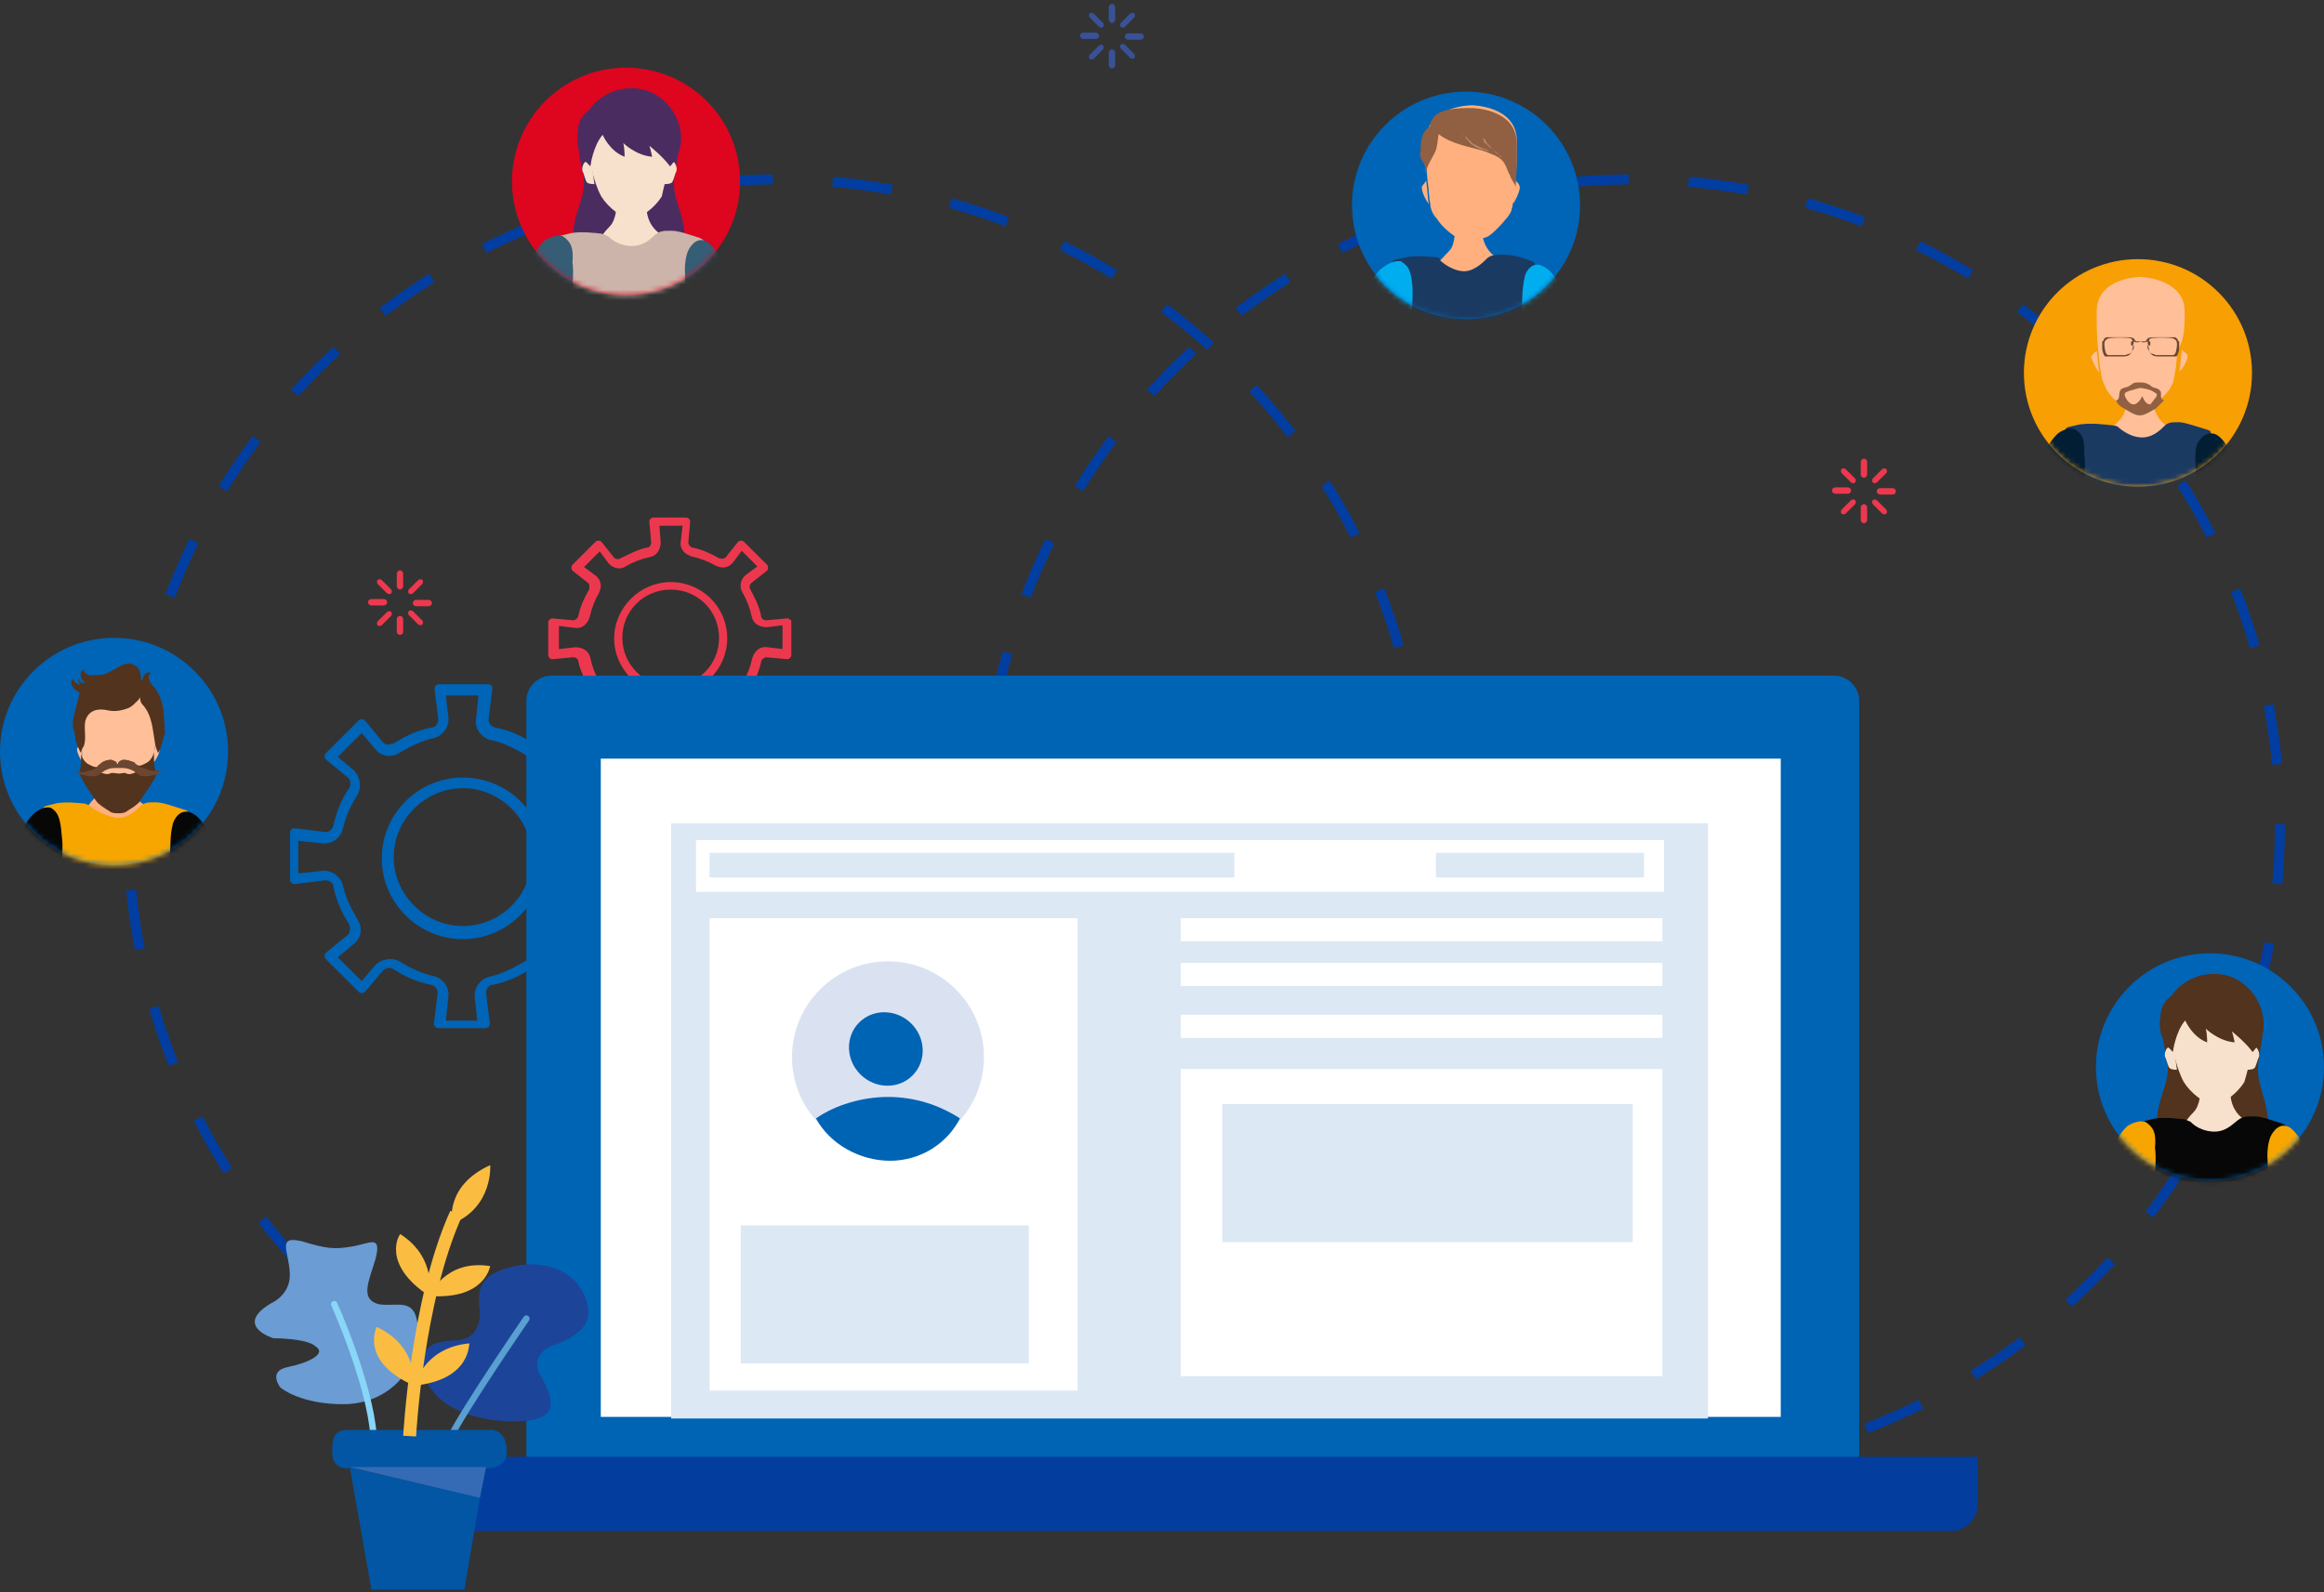 <svg width="445" height="305" viewBox="0 0 445 305" fill="none" xmlns="http://www.w3.org/2000/svg">
<rect x="0" y="0" width="445" height="305" fill="#333333" stroke="none"/>
<path fill-rule="evenodd" clip-rule="evenodd" d="M75.977 109.846C75.977 109.54 76.283 109.235 76.59 109.235C76.896 109.235 77.202 109.54 77.202 109.846V112.291C77.202 112.597 76.896 112.902 76.59 112.902C76.283 112.902 75.977 112.597 75.977 112.291V109.846ZM72.301 111.832C72.147 111.68 72.147 111.222 72.301 111.069C72.454 110.915 72.913 110.915 73.067 111.069L74.905 112.902C75.058 113.055 75.058 113.514 74.905 113.666C74.751 113.819 74.292 113.819 74.139 113.666L72.301 111.832ZM71.075 115.958C70.769 115.958 70.462 115.653 70.462 115.347C70.462 115.042 70.769 114.736 71.075 114.736H73.526C73.832 114.736 74.139 115.042 74.139 115.347C74.139 115.653 73.832 115.958 73.526 115.958H71.075ZM73.067 119.779C72.913 119.932 72.454 119.932 72.301 119.779C72.147 119.626 72.147 119.168 72.301 119.015L74.139 117.181C74.292 117.029 74.751 117.029 74.905 117.181C75.058 117.334 75.058 117.792 74.905 117.945L73.067 119.779ZM77.202 121.002C77.202 121.307 76.896 121.613 76.59 121.613C76.283 121.613 75.977 121.307 75.977 121.002V118.556C75.977 118.251 76.283 117.945 76.59 117.945C76.896 117.945 77.202 118.251 77.202 118.556V121.002ZM80.879 118.862C81.032 119.015 81.032 119.473 80.879 119.626C80.725 119.779 80.266 119.779 80.112 119.626L78.275 117.792C78.121 117.64 78.121 117.181 78.275 117.029C78.428 116.875 78.887 116.875 79.04 117.029L80.879 118.862ZM82.104 114.889C82.411 114.889 82.717 115.195 82.717 115.5C82.717 115.806 82.411 116.112 82.104 116.112H79.653C79.347 116.112 79.04 115.806 79.04 115.5C79.04 115.195 79.347 114.889 79.653 114.889H82.104ZM80.112 111.069C80.266 110.915 80.725 110.915 80.879 111.069C81.032 111.222 81.032 111.68 80.879 111.832L79.04 113.666C78.887 113.819 78.428 113.819 78.275 113.666C78.121 113.514 78.121 113.055 78.275 112.902L80.112 111.069Z" fill="#EE384E"/>
<path fill-rule="evenodd" clip-rule="evenodd" d="M212.306 1.346C212.306 1.04 212.613 0.734 212.919 0.734C213.225 0.734 213.531 1.04 213.531 1.346V3.791C213.531 4.096 213.225 4.402 212.919 4.402C212.613 4.402 212.306 4.096 212.306 3.791V1.346ZM208.63 3.332C208.476 3.179 208.476 2.721 208.63 2.568C208.783 2.415 209.242 2.415 209.396 2.568L211.234 4.402C211.387 4.555 211.387 5.013 211.234 5.166C211.081 5.319 210.622 5.319 210.468 5.166L208.63 3.332ZM207.404 7.458C207.098 7.458 206.792 7.153 206.792 6.847C206.792 6.541 207.098 6.236 207.404 6.236H209.856C210.162 6.236 210.468 6.541 210.468 6.847C210.468 7.153 210.162 7.458 209.856 7.458H207.404ZM209.396 11.279C209.242 11.432 208.783 11.432 208.63 11.279C208.476 11.126 208.476 10.668 208.63 10.515L210.468 8.681C210.622 8.528 211.081 8.528 211.234 8.681C211.387 8.834 211.387 9.292 211.234 9.445L209.396 11.279ZM213.531 12.501C213.531 12.807 213.225 13.113 212.919 13.113C212.613 13.113 212.306 12.807 212.306 12.501V10.056C212.306 9.751 212.613 9.445 212.919 9.445C213.225 9.445 213.531 9.751 213.531 10.056V12.501ZM217.208 10.362C217.361 10.515 217.361 10.973 217.208 11.126C217.055 11.279 216.595 11.279 216.442 11.126L214.604 9.292C214.45 9.139 214.45 8.681 214.604 8.528C214.757 8.375 215.217 8.375 215.37 8.528L217.208 10.362ZM218.433 6.389C218.74 6.389 219.046 6.694 219.046 7C219.046 7.305 218.74 7.611 218.433 7.611H215.983C215.676 7.611 215.37 7.305 215.37 7C215.37 6.694 215.676 6.389 215.983 6.389H218.433ZM216.442 2.568C216.595 2.415 217.055 2.415 217.208 2.568C217.361 2.721 217.361 3.179 217.208 3.332L215.37 5.166C215.217 5.319 214.757 5.319 214.604 5.166C214.45 5.013 214.45 4.555 214.604 4.402L216.442 2.568Z" fill="#395196"/>
<path d="M148.583 281.92C217.108 281.92 272.659 226.5 272.659 158.137C272.659 89.774 217.108 34.355 148.583 34.355C80.059 34.355 24.508 89.774 24.508 158.137C24.508 226.5 80.059 281.92 148.583 281.92Z" stroke="#023EA1" stroke-width="1.912" stroke-miterlimit="10" stroke-dasharray="11.47 11.47"/>
<path d="M312.486 281.92C381.011 281.92 436.561 226.5 436.561 158.137C436.561 89.774 381.011 34.355 312.486 34.355C243.961 34.355 188.411 89.774 188.411 158.137C188.411 226.5 243.961 281.92 312.486 281.92Z" stroke="#023EA1" stroke-width="1.912" stroke-miterlimit="10" stroke-dasharray="11.47 11.47"/>
<path d="M151.277 118.685C151.036 118.445 150.916 118.445 150.676 118.445L146.707 118.805C146.346 118.805 145.745 118.565 145.745 117.965C145.384 116.165 144.542 114.486 143.7 112.926C143.459 112.566 143.459 111.966 143.941 111.606L146.828 109.326C147.068 109.086 147.068 108.966 147.068 108.726C147.068 108.487 147.068 108.367 146.828 108.127L142.498 103.807C142.257 103.567 142.136 103.567 141.896 103.567C141.656 103.567 141.535 103.567 141.295 103.807L139.01 106.687C138.769 107.047 138.168 107.047 137.687 106.927C136.003 105.967 134.44 105.247 132.636 104.887C132.275 104.887 131.794 104.287 131.794 103.927L132.155 99.968C132.155 99.728 132.155 99.608 131.914 99.368C131.673 99.127 131.553 99.127 131.313 99.127H125.179C124.939 99.127 124.819 99.127 124.577 99.368C124.337 99.608 124.337 99.728 124.337 99.968L124.698 103.927C124.698 104.287 124.457 104.887 123.856 104.887C122.052 105.247 120.369 106.207 118.805 106.927C118.444 107.167 117.843 107.167 117.482 106.687L115.197 103.807C114.956 103.567 114.836 103.567 114.596 103.567C114.355 103.567 114.234 103.567 113.994 103.807L109.664 108.127C109.424 108.367 109.424 108.487 109.424 108.726C109.424 108.966 109.424 109.086 109.664 109.326L112.551 111.606C112.911 111.846 112.911 112.446 112.791 112.926C111.83 114.606 111.108 116.165 110.747 117.965C110.747 118.325 110.146 118.805 109.785 118.805L105.816 118.445C105.576 118.445 105.455 118.445 105.215 118.685C104.974 118.925 104.974 119.045 104.974 119.285V125.404C104.974 125.644 104.974 125.764 105.215 126.004C105.455 126.244 105.576 126.244 105.816 126.244L109.785 125.884C110.146 125.884 110.747 126.124 110.747 126.724C111.108 128.523 112.07 130.204 112.791 131.764C113.032 132.123 113.032 132.723 112.551 133.083L109.664 135.363C109.424 135.602 109.424 135.722 109.424 135.962C109.424 136.203 109.424 136.323 109.664 136.563L113.994 140.882C114.234 141.122 114.355 141.122 114.596 141.122C114.836 141.122 114.956 141.122 115.197 140.882L117.482 138.002C117.723 137.643 118.324 137.643 118.805 137.763C120.489 138.722 122.052 139.442 123.856 139.802C124.217 139.802 124.698 140.402 124.698 140.762L124.337 144.721C124.337 144.962 124.337 145.082 124.577 145.321C124.819 145.561 124.939 145.561 125.179 145.561H131.313C131.553 145.561 131.673 145.561 131.914 145.321C132.155 145.082 132.155 144.962 132.155 144.721L131.794 140.762C131.794 140.402 132.034 139.802 132.636 139.802C134.44 139.442 136.123 138.482 137.687 137.763C138.048 137.523 138.649 137.523 139.01 138.002L141.295 140.882C141.535 141.122 141.656 141.122 141.896 141.122C142.136 141.122 142.257 141.122 142.498 140.882L146.828 136.563C147.068 136.323 147.068 136.203 147.068 135.962C147.068 135.722 147.068 135.602 146.828 135.363L143.941 133.083C143.58 132.843 143.58 132.243 143.7 131.764C144.662 130.083 145.384 128.523 145.745 126.724C145.745 126.364 146.346 125.884 146.707 125.884L150.676 126.244C150.916 126.244 151.036 126.244 151.277 126.004C151.518 125.764 151.518 125.644 151.518 125.404V119.285C151.518 118.805 151.518 118.685 151.277 118.685ZM149.954 124.325L146.948 123.964C145.625 123.724 144.542 124.564 144.061 126.004C143.7 127.684 143.099 129.244 142.257 130.683C141.656 132.003 141.896 133.083 142.858 133.923L145.143 135.602L142.136 138.602L140.453 136.323C139.611 135.363 138.168 135.003 137.206 135.722C135.763 136.563 134.199 137.162 132.516 137.523C131.193 137.763 130.47 138.963 130.47 140.402L130.832 143.402H126.262L126.622 140.402C126.863 139.082 126.021 138.002 124.577 137.523C122.894 137.162 121.33 136.563 119.887 135.722C118.564 135.123 117.482 135.363 116.64 136.323L114.956 138.602L111.95 135.602L114.234 133.923C115.197 133.083 115.557 131.644 114.836 130.683C113.994 129.244 113.393 127.684 113.032 126.004C112.791 124.684 111.589 123.964 110.146 123.964L107.018 124.325V119.885L110.026 120.245C111.348 120.485 112.431 119.645 112.912 118.205C113.273 116.525 113.874 114.965 114.716 113.526C115.317 112.206 115.077 111.126 114.114 110.286L111.83 108.607L114.836 105.607L116.52 107.886C117.362 108.846 118.805 109.206 119.767 108.487C121.21 107.646 122.774 107.047 124.457 106.687C125.78 106.446 126.502 105.247 126.502 103.807L126.262 100.687H130.712L130.35 103.688C130.11 105.007 130.952 106.087 132.395 106.566C134.079 106.927 135.642 107.526 137.086 108.367C138.409 108.966 139.491 108.726 140.333 107.766L142.016 105.487L145.023 108.487L142.738 110.166C141.776 111.006 141.535 112.446 142.136 113.406C142.979 114.845 143.58 116.405 143.941 118.085C144.181 119.405 145.384 120.125 146.828 120.125L149.834 119.765V124.325H149.954Z" fill="#EC384E"/>
<path d="M128.426 111.486C122.533 111.486 117.602 116.405 117.602 122.284C117.602 128.163 122.533 133.082 128.426 133.082C134.319 133.082 139.25 128.163 139.25 122.284C139.25 116.165 134.319 111.486 128.426 111.486ZM128.426 131.403C123.374 131.403 119.165 127.323 119.165 122.164C119.165 117.004 123.254 112.926 128.426 112.926C133.597 112.926 137.686 117.004 137.686 122.164C137.686 127.323 133.597 131.403 128.426 131.403Z" fill="#EC384E"/>
<path d="M121.453 158.88C121.213 158.64 120.972 158.64 120.731 158.64L114.959 159.359C114.237 159.359 113.395 158.88 113.395 158.159C112.914 155.64 111.832 153.12 110.388 150.96C110.148 150.241 110.148 149.4 110.629 148.921L114.598 145.681C114.838 145.442 115.079 145.202 115.079 144.961C115.079 144.721 115.079 144.481 114.838 144.242L108.705 137.883C108.464 137.642 108.224 137.642 107.984 137.642C107.742 137.642 107.502 137.883 107.262 138.123L104.015 142.081C103.534 142.562 102.812 142.802 101.97 142.322C99.685 140.762 97.159 139.802 94.754 139.323C94.032 139.082 93.551 138.602 93.551 137.762L94.273 132.004C94.273 131.763 94.273 131.283 94.032 131.283C93.792 131.043 93.551 131.043 93.311 131.043H84.17C83.93 131.043 83.689 131.043 83.449 131.283C83.209 131.523 83.209 131.763 83.209 132.004L83.93 137.762C83.93 138.482 83.449 139.323 82.727 139.323C80.202 139.802 77.676 140.882 75.511 142.322C74.549 142.682 73.828 142.682 73.346 142.202L70.099 138.243C69.859 138.003 69.618 137.762 69.378 137.762C69.137 137.762 68.897 137.762 68.656 138.003L62.402 144.242C62.162 144.481 62.162 144.721 62.162 144.961C62.162 145.202 62.402 145.442 62.643 145.681L66.611 148.921C67.093 149.4 67.333 150.121 66.852 150.96C65.288 153.24 64.326 155.76 63.845 158.159C63.605 158.88 63.124 159.359 62.282 159.359L56.509 158.64C56.269 158.64 55.787 158.64 55.787 158.88C55.547 159.119 55.547 159.359 55.547 159.599V168.358C55.547 168.598 55.547 168.838 55.787 169.078C56.028 169.318 56.269 169.318 56.509 169.318L62.282 168.598C63.004 168.598 63.845 169.078 63.845 169.798C64.326 172.318 65.409 174.837 66.852 176.997C67.093 177.717 67.093 178.557 66.611 179.037L62.643 182.276C62.402 182.516 62.162 182.756 62.162 182.996C62.162 183.236 62.162 183.476 62.402 183.716L68.656 189.955C68.897 190.195 69.137 190.195 69.378 190.195C69.618 190.195 69.859 189.955 70.099 189.715L73.346 185.876C73.828 185.396 74.549 185.156 75.391 185.636C77.676 187.195 80.202 188.156 82.607 188.635C83.329 188.875 83.809 189.356 83.809 190.195L83.088 195.954C83.088 196.194 83.088 196.434 83.329 196.675C83.569 196.914 83.809 196.914 84.05 196.914H92.829C93.07 196.914 93.311 196.914 93.551 196.675C93.792 196.434 93.792 196.194 93.792 195.954L93.07 190.195C93.07 189.475 93.551 188.635 94.273 188.635C96.799 188.156 99.324 187.076 101.489 185.636C102.211 185.396 103.052 185.396 103.534 185.876L106.781 189.835C107.021 190.075 107.262 190.315 107.502 190.315C107.742 190.315 107.984 190.315 108.224 190.075L114.478 183.836C114.718 183.596 114.718 183.356 114.718 183.116C114.718 182.876 114.478 182.636 114.237 182.396L110.268 179.157C109.787 178.676 109.547 177.957 110.028 177.117C111.591 174.837 112.554 172.318 113.035 169.918C113.275 169.198 113.757 168.718 114.598 168.718L120.371 169.438C120.611 169.438 121.093 169.438 121.093 169.198C121.333 168.958 121.333 168.718 121.333 168.478V159.719C121.694 159.599 121.694 159.119 121.453 158.88ZM119.65 167.399L115.079 166.918C113.275 166.678 111.591 167.878 111.111 169.678C110.629 171.958 109.547 174.237 108.344 176.157C107.382 177.717 107.863 179.876 109.065 180.956L112.072 183.476L107.502 188.036L104.977 185.036C103.774 183.476 101.729 183.236 100.166 184.316C98.121 185.516 95.956 186.596 93.672 187.075C91.868 187.555 90.665 189.356 90.905 191.035L91.386 195.475H85.373L85.855 190.915C86.095 189.115 84.892 187.435 83.088 186.956C80.803 186.476 78.518 185.396 76.594 184.196C75.03 183.236 72.865 183.716 71.783 184.916L69.257 187.916L64.687 183.356L67.694 180.837C69.257 179.637 69.498 177.597 68.415 176.037C67.213 173.997 66.13 171.838 65.649 169.558C65.168 167.758 63.364 166.558 61.681 166.798L57.11 167.279V161.039L61.681 161.519C63.484 161.759 65.168 160.559 65.649 158.76C66.13 156.48 67.213 154.2 68.415 152.28C69.378 150.72 68.897 148.561 67.694 147.481L64.687 144.961L69.257 140.402L71.783 143.401C72.986 144.961 75.03 145.202 76.594 144.122C78.638 142.922 80.803 141.842 83.088 141.362C84.892 140.882 86.095 139.082 85.855 137.402L85.373 133.203H91.627L91.146 137.762C90.905 139.562 92.108 141.242 93.912 141.722C96.198 142.202 98.482 143.281 100.406 144.481C101.97 145.442 104.135 144.961 105.217 143.762L107.742 140.762L112.313 145.322L109.307 147.841C107.742 149.041 107.502 151.081 108.585 152.641C109.787 154.68 110.87 156.839 111.351 159.119C111.832 160.919 113.636 162.119 115.32 161.879L119.89 161.399V167.399H119.65Z" fill="#0064B7"/>
<path d="M88.618 148.92C80.079 148.92 73.104 155.88 73.104 164.399C73.104 172.918 80.079 179.876 88.618 179.876C97.157 179.876 104.133 172.918 104.133 164.399C104.133 155.64 97.157 148.92 88.618 148.92ZM88.618 177.357C81.402 177.357 75.389 171.358 75.389 164.159C75.389 156.96 81.402 150.961 88.618 150.961C95.835 150.961 101.848 156.96 101.848 164.159C101.848 171.358 95.955 177.357 88.618 177.357Z" fill="#0064B7"/>
<path d="M355.989 281.154C355.989 283.752 353.691 285.892 351.24 285.892H105.541C102.937 285.892 100.792 283.6 100.792 281.154V134.143C100.792 131.546 103.09 129.407 105.541 129.407H351.24C353.844 129.407 355.989 131.699 355.989 134.143V281.154Z" fill="#0064B5"/>
<path d="M340.979 145.3H115.04V271.374H340.979V145.3Z" fill="white"/>
<path d="M87.925 293.227H373.604C376.515 293.227 378.659 290.935 378.659 288.184V279.015H82.564V288.184C82.87 290.782 85.321 293.227 87.925 293.227Z" fill="#033E9F"/>
<path d="M327.037 157.678H128.518V271.68H327.037V157.678Z" fill="#DCE8F4"/>
<path d="M318.614 160.887H133.267V170.82H318.614V160.887Z" fill="white"/>
<path d="M206.331 175.863H135.868V266.332H206.331V175.863Z" fill="white"/>
<path d="M188.412 202.454C188.412 212.571 180.172 220.791 170.03 220.791C159.889 220.791 151.648 212.571 151.648 202.454C151.648 192.336 159.889 184.116 170.03 184.116C180.172 184.116 188.412 192.336 188.412 202.454Z" fill="#DAE2F2"/>
<path d="M183.815 214.204C181.365 219.033 176.258 222.32 170.437 222.32C164.616 222.32 158.898 219.135 156.243 214.204C159.919 211.635 165.127 210.095 170.029 210.095C175.135 210.095 179.832 211.635 183.815 214.204Z" fill="#0064B5"/>
<path d="M174.766 205.955C177.436 203.245 177.299 198.789 174.459 196.004C171.619 193.218 167.151 193.157 164.48 195.867C161.809 198.577 161.946 203.032 164.786 205.819C167.627 208.605 172.095 208.665 174.766 205.955Z" fill="#0064B5"/>
<path d="M196.988 234.698H141.844V261.136H196.988V234.698Z" fill="#DCE8F4"/>
<path d="M318.307 175.863H226.093V180.295H318.307V175.863Z" fill="white"/>
<path d="M318.307 184.421H226.093V188.852H318.307V184.421Z" fill="white"/>
<path d="M318.307 194.354H226.093V198.786H318.307V194.354Z" fill="white"/>
<path d="M318.307 204.746H226.093V263.581H318.307V204.746Z" fill="white"/>
<path d="M312.637 211.47H234.057V237.907H312.637V211.47Z" fill="#DCE8F4"/>
<path d="M236.354 163.333H135.868V168.069H236.354V163.333Z" fill="#DCE8F4"/>
<path d="M314.782 163.333H274.955V168.069H314.782V163.333Z" fill="#DCE8F4"/>
<path d="M51.936 249.598C51.936 249.598 55.694 248.019 55.496 243.875C55.298 239.534 52.925 236.574 57.87 237.758C62.419 239.139 64.001 239.337 67.364 238.745C70.924 238.153 73.1 236.377 71.913 241.113C70.528 245.651 68.946 248.808 72.507 249.795C76.067 250.387 79.627 248.216 80.023 254.334C80.616 261.043 75.473 268.541 66.375 268.936C57.672 269.133 53.716 265.779 53.716 265.779C53.716 265.779 51.145 262.621 55.101 261.832C59.056 261.043 62.617 259.266 60.441 257.886C58.859 256.307 52.331 256.307 52.331 256.307C52.331 256.307 44.617 253.939 51.936 249.598Z" fill="#6B9CD3"/>
<path d="M91.89 250.979C91.297 246.637 91.89 243.678 99.604 242.296C107.714 241.31 112.263 246.046 112.659 250.979C113.253 255.518 105.934 257.688 105.934 257.688C105.934 257.688 101.385 259.07 103.362 263.213C105.934 267.554 107.121 271.501 100.989 272.093C94.858 272.685 89.319 271.304 85.561 268.936C82.001 266.568 78.441 260.845 82.594 257.688C82.594 257.688 83.583 256.898 87.143 256.702C92.484 256.702 91.89 250.979 91.89 250.979Z" fill="#1C4599"/>
<path d="M64.002 249.795C64.002 249.795 70.727 264.792 71.519 274.856" stroke="#88D6F8" stroke-width="1.234" stroke-miterlimit="10" stroke-linecap="round" stroke-linejoin="round"/>
<path d="M100.791 252.558C100.791 252.558 89.121 269.528 86.154 275.448" stroke="#599FD2" stroke-width="1.234" stroke-miterlimit="10" stroke-linecap="round" stroke-linejoin="round"/>
<path d="M67.561 273.869H94.263C94.263 273.869 97.23 274.066 97.033 278.21C96.835 281.96 92.483 281.17 89.714 281.17C87.142 281.17 66.77 281.17 66.77 281.17C66.77 281.17 63.605 281.762 63.605 278.013C63.605 274.066 64.792 273.869 67.561 273.869Z" fill="#0256A4"/>
<path d="M66.969 280.973L71.122 304.455H88.924L91.891 286.893L66.969 280.973Z" fill="#0256A4"/>
<path d="M66.969 280.973L91.891 286.893L93.078 280.973H66.969Z" fill="#346BB4"/>
<path d="M78.44 275.053C78.44 275.053 79.825 249.006 87.341 232.43" stroke="#FABD41" stroke-width="2.468" stroke-miterlimit="10"/>
<path d="M93.868 223.156C93.868 223.156 94.461 231.247 86.549 234.404C86.549 234.009 85.164 227.102 93.868 223.156Z" fill="#FABD41"/>
<path d="M82.197 248.216C82.197 248.216 85.165 241.112 93.867 242.494C93.867 242.099 93.274 249.005 82.197 248.216Z" fill="#FABD41"/>
<path d="M79.429 265.384C79.429 265.384 81.012 258.083 89.912 257.293C89.715 257.293 90.308 264.2 79.429 265.384Z" fill="#FABD41"/>
<path d="M79.231 265.384C79.231 265.384 80.22 257.885 72.11 254.136C71.913 254.728 69.144 260.846 79.231 265.384Z" fill="#FABD41"/>
<path d="M82.198 248.217C82.198 248.217 83.779 240.915 76.659 236.377C76.461 236.377 72.901 242.099 82.198 248.217Z" fill="#FABD41"/>
<path d="M21.838 165.739C33.899 165.739 43.675 155.985 43.675 143.953C43.675 131.921 33.899 122.167 21.838 122.167C9.778 122.167 0.001 131.921 0.001 143.953C0.001 155.985 9.778 165.739 21.838 165.739Z" fill="#0064B7"/>
<mask id="mask0_2294_44229" style="mask-type:alpha" maskUnits="userSpaceOnUse" x="0" y="122" width="44" height="44">
<path d="M21.837 165.739C33.898 165.739 43.675 155.985 43.675 143.953C43.675 131.922 33.898 122.167 21.837 122.167C9.777 122.167 0 131.922 0 143.953C0 155.985 9.777 165.739 21.837 165.739Z" fill="#0064B7"/>
</mask>
<g mask="url(#mask0_2294_44229)">
<path d="M19.734 148.678C19.734 148.678 19.734 151.564 18.418 152.615C17.103 153.665 15.787 156.027 15.787 156.027C15.787 156.027 18.681 160.489 24.206 159.964C29.731 159.439 30.784 155.502 30.784 155.502C30.784 155.502 25.522 154.714 24.995 149.727C24.469 144.74 23.68 144.74 23.68 144.74L19.734 148.678Z" fill="#FFB07E"/>
<path d="M16.312 153.927C16.312 153.927 12.365 153.402 10.523 153.927C8.682 154.452 7.892 154.189 8.419 155.764C8.945 157.339 11.839 164.688 10.523 169.151C9.208 173.613 7.366 197.236 7.366 197.236C7.366 197.236 21.574 197.761 27.099 198.023C32.624 198.286 36.833 197.236 36.833 197.236C36.833 197.236 38.149 186.999 36.833 182.8C35.518 178.337 33.939 170.988 33.939 170.988C33.939 170.988 32.887 160.752 34.465 158.126C35.781 155.502 36.833 155.502 34.992 154.976C33.15 154.452 31.308 153.665 29.73 153.665C28.414 153.665 27.625 153.665 26.836 154.452C26.046 155.239 24.204 157.077 21.837 156.551C19.469 156.027 17.627 154.714 17.627 154.714C17.627 154.714 17.101 154.189 16.312 153.927Z" fill="#F7A600"/>
<path d="M9.736 154.715C9.736 154.715 8.42 154.19 6.579 155.765C4.474 157.602 2.895 161.54 2.106 163.902C1.317 166.264 0.791 168.889 0.791 168.889C0.791 168.889 3.422 170.201 6.316 170.464C9.21 170.464 11.051 170.726 11.051 170.726C11.051 170.726 12.367 163.377 11.841 160.227C11.578 156.552 11.051 155.502 9.736 154.715Z" fill="#070707"/>
<path d="M33.15 157.602C33.15 157.602 34.202 154.452 36.833 155.765C39.464 157.078 41.306 162.327 41.832 164.164C42.358 166.001 43.148 169.151 43.148 169.151C43.148 169.151 40.254 170.464 37.623 170.726C34.992 170.989 33.413 171.251 33.413 171.251C33.413 171.251 32.361 164.689 32.624 162.065C32.624 159.177 33.15 157.602 33.15 157.602Z" fill="#070707"/>
<path d="M30.52 143.428C30.783 143.953 29.73 145.79 29.204 146.315C29.467 145.528 29.467 144.215 29.73 142.64C29.73 142.64 30.52 142.903 30.52 143.428Z" fill="#FFBF99"/>
<path d="M29.995 136.079C29.732 130.829 22.628 130.567 22.628 130.567C22.628 130.567 15.524 130.567 15.261 136.079C15.261 138.442 15.261 140.803 15.524 142.641C15.787 144.216 15.787 145.528 16.051 146.315C16.051 146.841 16.314 147.365 16.314 147.628C16.577 148.152 16.84 148.415 17.103 149.203C17.892 150.253 18.945 151.302 19.734 151.828C20.26 152.353 21.839 152.353 22.628 152.353C23.417 152.353 24.733 152.09 25.522 151.828C26.311 151.302 27.364 150.253 28.153 149.203C28.679 148.678 28.679 148.152 28.942 147.628C28.942 147.365 29.206 147.103 29.206 146.315C29.469 145.528 29.469 144.216 29.732 142.641C29.995 140.541 30.258 138.442 29.995 136.079Z" fill="#FFBF99"/>
<path d="M15.524 142.64C15.787 144.215 15.787 145.528 16.05 146.315C15.524 145.79 14.734 144.215 14.734 143.428C14.998 142.903 15.524 142.64 15.524 142.64Z" fill="#FFBF99"/>
<path d="M31.31 136.078C31.047 134.504 30.521 132.929 29.731 131.879C29.205 131.355 27.627 129.517 28.942 128.992C28.416 128.467 27.627 128.992 27.363 129.78C27.363 130.042 27.1 130.567 27.1 130.567C26.837 129.254 27.1 128.205 25.785 127.417C23.68 126.104 21.312 129.254 19.207 129.254C18.155 129.254 16.313 129.78 16.05 128.205L15.524 128.729C15.524 128.992 15.261 129.254 15.524 129.517C15.524 130.042 16.05 130.829 16.576 130.829C15.787 130.829 15.261 130.829 14.998 130.042C14.735 130.567 15.261 130.567 15.261 131.091C14.735 131.091 14.209 130.567 13.945 130.042C13.419 130.567 13.682 131.091 13.945 131.617C13.945 131.879 15.261 132.666 15.261 132.666C14.998 133.979 14.472 135.554 14.209 136.866C13.945 137.653 13.945 138.441 13.945 139.228C14.209 140.016 14.472 141.065 14.472 141.853C14.998 143.166 15.261 143.953 15.524 144.215C15.524 143.953 15.787 143.166 16.05 142.903C16.576 141.328 16.05 139.754 16.313 138.179C16.84 136.078 18.681 135.554 20.786 136.078C22.102 136.341 23.417 136.078 24.732 135.554C25.259 135.291 25.785 134.767 26.311 134.241C26.574 133.979 26.837 133.716 26.837 133.454C26.837 133.979 26.837 134.504 27.363 135.029C29.205 137.129 29.205 139.754 29.731 142.64C29.731 142.903 30.258 144.215 30.258 144.215C31.047 143.166 31.047 141.591 31.573 140.541C31.573 138.966 31.31 137.129 31.31 136.078Z" fill="#52331D"/>
<path d="M29.731 147.627C29.468 146.578 29.468 145.003 29.468 143.953C29.468 144.741 28.679 145.79 28.152 146.052C27.626 146.316 26.837 146.84 26.311 146.578C26.048 146.316 25.785 146.316 25.785 146.052C24.995 145.79 24.469 145.528 23.68 145.528C23.417 145.528 22.627 145.79 22.627 146.316H22.364C22.364 145.79 21.838 145.79 21.312 145.528C20.523 145.528 19.733 145.79 19.207 146.316C18.944 146.578 18.681 146.578 18.681 146.84C18.155 147.103 17.365 146.578 16.839 146.316C16.313 146.052 15.524 145.003 15.524 144.215C15.524 145.265 15.524 146.84 15.261 147.89C14.998 147.89 14.734 147.89 14.734 147.627C14.734 147.89 14.998 148.153 15.261 148.153C15.524 149.465 18.418 153.402 18.418 153.402C18.681 153.927 20.259 154.977 20.786 155.24C21.312 155.764 22.101 155.764 22.627 155.764C23.154 155.764 23.943 155.764 24.469 155.24C24.995 154.977 26.574 153.927 26.837 153.402C26.837 153.14 29.731 149.465 29.994 148.153C30.257 147.89 30.52 147.89 30.52 147.627C30.257 147.627 29.994 147.627 29.731 147.627ZM27.1 148.415C26.837 148.415 26.574 148.153 26.048 147.89C25.521 148.153 24.732 148.415 24.206 148.153C23.68 147.89 23.417 148.153 22.89 148.153C23.417 148.415 23.417 148.415 22.89 148.153H22.627C22.101 148.415 22.101 148.415 22.627 148.153C22.101 148.153 21.575 147.89 21.049 148.153C20.523 148.415 19.733 148.153 19.207 147.89C18.944 148.153 18.681 148.415 18.155 148.415C17.892 148.415 17.628 148.415 17.628 148.415C17.892 148.415 17.892 148.415 18.155 148.415C18.418 148.415 18.944 148.153 19.207 147.89C19.47 147.627 19.733 147.627 19.996 147.365C20.523 147.103 21.049 146.84 21.838 146.84C22.101 146.84 22.364 146.84 22.627 146.84H22.89C23.154 146.84 23.417 146.84 23.68 146.84C24.206 146.84 24.995 147.103 25.521 147.365C25.785 147.627 26.048 147.627 26.311 147.89C26.311 148.153 26.837 148.415 27.1 148.415C27.363 148.415 27.626 148.415 27.626 148.415C27.363 148.678 27.1 148.678 27.1 148.415Z" fill="#52331D"/>
<path d="M29.731 147.627C29.205 147.627 28.679 147.627 28.152 147.365C27.626 147.103 27.1 147.103 26.574 146.84L26.311 146.578C26.048 146.315 25.785 146.315 25.785 146.052C24.995 145.79 24.469 145.528 23.68 145.528C23.417 145.528 22.627 145.79 22.627 146.315H22.364C22.364 145.79 21.838 145.79 21.312 145.528C20.523 145.528 19.733 145.79 19.207 146.315C18.944 146.578 18.681 146.578 18.681 146.84L18.418 147.103C17.892 147.365 17.365 147.627 16.839 147.627C16.313 147.89 15.787 147.89 15.261 147.89C14.998 147.89 14.734 147.89 14.734 147.627C14.734 147.89 14.998 148.152 15.261 148.152C15.524 148.415 15.787 148.415 16.05 148.415C16.576 148.678 17.365 148.678 18.155 148.678C18.418 148.678 18.944 148.415 19.207 148.152C19.47 147.89 19.733 147.89 19.996 147.627C20.523 147.365 21.049 147.103 21.838 147.103C22.101 147.103 22.364 147.103 22.627 147.103H22.89C23.154 147.103 23.417 147.103 23.68 147.103C24.206 147.103 24.995 147.365 25.521 147.627C25.785 147.89 26.048 147.89 26.311 148.152C26.574 148.415 26.837 148.678 27.363 148.678C27.889 148.678 28.942 148.678 29.468 148.415C29.731 148.415 29.994 148.415 30.257 148.152C30.52 147.89 30.784 147.89 30.784 147.627C30.257 147.627 29.994 147.627 29.731 147.627Z" fill="#6B4732"/>
</g>
<path d="M423.162 226.157C435.223 226.157 445 216.403 445 204.371C445 192.339 435.223 182.585 423.162 182.585C411.102 182.585 401.326 192.339 401.326 204.371C401.326 216.403 411.102 226.157 423.162 226.157Z" fill="#0064B7"/>
<mask id="mask1_2294_44229" style="mask-type:alpha" maskUnits="userSpaceOnUse" x="401" y="182" width="44" height="45">
<path d="M423.16 226.157C435.221 226.157 444.998 216.403 444.998 204.371C444.998 192.339 435.221 182.585 423.16 182.585C411.1 182.585 401.324 192.339 401.324 204.371C401.324 216.403 411.1 226.157 423.16 226.157Z" fill="#0064B7"/>
</mask>
<g mask="url(#mask1_2294_44229)">
<path d="M432.634 207.258C431.845 203.583 432.897 202.008 433.424 196.758L423.689 196.496L413.954 196.758C414.217 202.008 415.796 203.058 414.743 207.258C413.165 212.77 409.218 220.119 423.952 220.381C438.159 220.381 433.949 212.77 432.634 207.258Z" fill="#52331D"/>
<path d="M421.32 209.095C421.32 209.095 421.32 211.719 420.004 213.031C418.689 214.344 417.374 216.444 417.374 216.444C417.374 216.444 420.004 220.644 426.056 220.119C432.107 219.594 432.896 215.657 432.896 215.657C432.896 215.657 427.634 215.132 427.108 209.882C426.582 204.895 425.53 204.895 425.53 204.895L421.32 209.095Z" fill="#F8E1CC"/>
<path d="M417.899 214.345C417.899 214.345 413.953 213.819 412.111 214.345C410.269 214.87 409.48 214.607 410.006 216.182C410.532 217.757 413.426 225.106 412.111 229.569C410.796 234.03 408.954 257.653 408.954 257.653C408.954 257.653 423.424 258.179 428.949 258.441C434.474 258.704 438.684 257.916 438.684 257.916C438.684 257.916 440 247.942 438.684 243.218C437.368 238.493 436.053 231.406 436.053 231.406C436.053 231.406 435.264 220.906 436.316 218.544C437.895 216.182 438.684 215.919 436.842 215.132C435 214.607 433.159 213.819 431.58 213.819C430.001 213.819 429.476 213.819 428.423 214.607C427.371 215.394 426.055 216.969 423.424 216.707C420.793 216.445 419.477 214.87 419.477 214.87C419.477 214.87 418.425 214.345 417.899 214.345Z" fill="#070707"/>
<path d="M410.795 214.869C410.795 214.869 409.479 214.344 407.375 215.657C405.27 217.494 403.691 221.431 403.165 223.794C402.639 226.155 401.85 228.781 401.85 228.781C401.85 228.781 404.48 230.356 407.375 230.356C410.006 230.356 411.847 230.618 411.847 230.618C411.847 230.618 413.163 223.268 412.637 219.856C412.899 216.969 412.374 215.919 410.795 214.869Z" fill="#F7A600"/>
<path d="M434.737 217.756C434.737 217.756 436.053 214.606 438.421 215.919C440.789 217.494 442.631 222.743 443.42 224.581C443.946 226.418 444.736 229.83 444.736 229.83C444.736 229.83 441.578 231.143 439.21 231.405C436.842 231.668 435.001 231.668 435.001 231.668C435.001 231.668 434.212 224.843 434.212 222.481C433.948 219.594 434.737 217.756 434.737 217.756Z" fill="#F7A600"/>
<path d="M416.321 201.221C416.321 201.221 415.531 200.433 415.005 200.696C414.742 200.959 414.215 202.008 414.742 202.796C415.005 203.583 415.268 204.633 415.531 204.633C415.794 204.896 416.846 204.896 416.846 204.896C416.846 204.633 416.321 201.221 416.321 201.221Z" fill="#F8E1CC"/>
<path d="M430.791 201.221C430.791 201.221 431.58 200.433 432.107 200.696C432.37 200.959 432.896 202.008 432.37 202.796C432.107 203.583 431.843 204.633 431.58 204.633C431.318 204.896 430.265 204.896 430.265 204.896C430.002 204.633 430.791 201.221 430.791 201.221Z" fill="#F8E1CC"/>
<path d="M431.054 194.921C429.738 190.984 425.792 189.672 423.687 189.672C421.582 189.672 417.635 190.459 416.32 194.921C415.005 198.858 416.846 204.895 418.162 207.257C419.478 209.358 422.109 211.457 423.95 211.457C425.792 211.457 428.423 209.358 429.738 207.257C430.527 204.633 432.106 198.858 431.054 194.921Z" fill="#F8E1CC"/>
<path d="M416.056 201.483C416.056 201.483 416.583 197.546 418.424 195.446C418.424 195.446 419.74 198.596 422.634 199.646C422.634 199.646 422.634 198.071 422.371 197.021C422.371 197.021 424.739 199.384 427.896 199.646C427.896 199.646 427.633 198.333 427.37 197.546C427.37 197.546 430.001 199.646 431.316 201.483C431.316 201.483 433.684 199.384 433.422 195.446C433.158 191.509 429.738 186.522 423.95 186.522C418.424 186.522 415.794 190.721 415.794 190.721C415.794 190.721 413.688 192.034 413.688 194.659C413.163 197.809 414.215 199.646 416.056 201.483Z" fill="#52331D"/>
</g>
<path d="M119.875 56.531C131.935 56.531 141.711 46.778 141.711 34.746C141.711 22.714 131.935 12.96 119.875 12.96C107.814 12.96 98.037 22.714 98.037 34.746C98.037 46.778 107.814 56.531 119.875 56.531Z" fill="#DE051F"/>
<mask id="mask2_2294_44229" style="mask-type:alpha" maskUnits="userSpaceOnUse" x="98" y="12" width="44" height="45">
<path d="M119.873 56.531C131.933 56.531 141.709 46.778 141.709 34.746C141.709 22.714 131.933 12.96 119.873 12.96C107.812 12.96 98.035 22.714 98.035 34.746C98.035 46.778 107.812 56.531 119.873 56.531Z" fill="#DE051F"/>
</mask>
<g mask="url(#mask2_2294_44229)">
<path d="M129.345 37.633C128.556 33.959 129.609 32.384 130.135 27.134L120.401 26.872L110.666 27.134C110.929 32.384 112.507 33.434 111.455 37.633C109.877 43.145 105.93 50.495 120.664 50.757C134.871 50.757 130.924 43.145 129.345 37.633Z" fill="#4B2C61"/>
<path d="M118.032 39.471C118.032 39.471 118.032 42.095 116.716 43.408C115.4 44.72 114.085 46.82 114.085 46.82C114.085 46.82 116.716 51.02 122.767 50.495C128.556 49.97 129.608 46.033 129.608 46.033C129.608 46.033 124.346 45.508 123.82 40.258C123.294 35.271 122.242 35.271 122.242 35.271L118.032 39.471Z" fill="#F8E1CC"/>
<path d="M114.874 44.72C114.874 44.72 110.927 44.195 109.086 44.72C107.244 45.245 106.455 44.982 106.98 46.557C107.507 48.132 110.401 55.481 109.086 59.943C107.77 64.406 105.928 88.029 105.928 88.029C105.928 88.029 120.399 88.554 125.924 88.816C131.449 89.078 135.658 88.291 135.658 88.291C135.658 88.291 136.974 78.317 135.658 73.592C134.343 68.868 133.027 61.781 133.027 61.781C133.027 61.781 132.238 51.282 133.291 48.919C134.87 46.557 135.658 46.295 133.817 45.507C131.975 44.982 130.134 44.195 128.555 44.195C126.976 44.195 126.45 44.195 125.398 44.982C124.608 45.77 123.03 47.345 120.399 47.082C117.768 46.819 116.452 45.245 116.452 45.245C116.452 45.245 115.4 44.72 114.874 44.72Z" fill="#CCB4AA"/>
<path d="M107.771 45.245C107.771 45.245 106.455 44.72 104.35 46.032C102.245 47.87 100.667 51.807 100.14 54.169C99.615 56.531 98.825 59.157 98.825 59.157C98.825 59.157 101.456 60.731 104.35 60.731C106.981 60.731 108.823 60.994 108.823 60.994C108.823 60.994 110.139 53.644 109.612 50.232C109.875 47.607 109.349 46.295 107.771 45.245Z" fill="#355D75"/>
<path d="M131.714 48.132C131.714 48.132 133.029 44.982 135.397 46.295C137.765 47.87 139.607 53.119 140.396 54.956C140.922 56.794 141.711 60.206 141.711 60.206C141.711 60.206 138.554 61.518 136.186 61.781C133.818 62.043 131.977 62.043 131.977 62.043C131.977 62.043 131.187 55.219 131.187 52.857C130.925 49.969 131.714 48.132 131.714 48.132Z" fill="#355D75"/>
<path d="M113.294 31.596C113.294 31.596 112.505 30.809 111.979 31.071C111.716 31.334 111.19 32.384 111.716 33.171C111.979 33.958 112.242 35.008 112.505 35.008C112.769 35.271 113.821 35.271 113.821 35.271C113.821 35.008 113.294 31.596 113.294 31.596Z" fill="#F8E1CC"/>
<path d="M127.765 31.597C127.765 31.597 128.554 30.809 129.08 31.072C129.343 31.334 129.87 32.384 129.343 33.172C129.08 33.959 128.817 35.009 128.554 35.009C128.291 35.271 127.238 35.271 127.238 35.271C126.975 35.009 127.765 31.597 127.765 31.597Z" fill="#F8E1CC"/>
<path d="M128.03 25.297C126.714 21.359 122.768 20.047 120.663 20.047C118.558 20.047 114.612 20.834 113.297 25.297C111.981 29.234 113.822 35.271 115.138 37.633C116.454 39.733 119.085 41.833 120.926 41.833C122.768 41.833 125.399 39.733 126.714 37.633C127.241 35.008 129.082 29.234 128.03 25.297Z" fill="#F8E1CC"/>
<path d="M113.032 31.858C113.032 31.858 113.558 27.921 115.4 25.821C115.4 25.821 116.715 28.971 119.61 30.021C119.61 30.021 119.61 28.446 119.346 27.396C119.346 27.396 121.714 29.758 124.871 30.021C124.871 30.021 124.609 28.709 124.346 27.921C124.346 27.921 126.977 30.021 128.292 31.858C128.292 31.858 130.66 29.758 130.397 25.821C130.134 21.884 126.714 16.897 120.925 16.897C115.4 16.897 112.769 21.097 112.769 21.097C112.769 21.097 110.664 22.409 110.664 25.034C110.138 28.184 111.19 30.021 113.032 31.858Z" fill="#4B2C61"/>
</g>
<path d="M280.711 61.115C292.772 61.115 302.548 51.361 302.548 39.33C302.548 27.298 292.772 17.544 280.711 17.544C268.65 17.544 258.874 27.298 258.874 39.33C258.874 51.361 268.65 61.115 280.711 61.115Z" fill="#0064B7"/>
<mask id="mask3_2294_44229" style="mask-type:alpha" maskUnits="userSpaceOnUse" x="258" y="17" width="45" height="45">
<path d="M280.711 61.115C292.772 61.115 302.548 51.361 302.548 39.33C302.548 27.298 292.772 17.544 280.711 17.544C268.65 17.544 258.874 27.298 258.874 39.33C258.874 51.361 268.65 61.115 280.711 61.115Z" fill="#0064B7"/>
</mask>
<g mask="url(#mask3_2294_44229)">
<path d="M278.606 44.054C278.606 44.054 278.606 46.941 277.554 47.991C276.502 49.041 274.66 51.141 274.66 51.141C274.66 51.141 277.554 55.603 283.079 55.078C288.604 54.553 289.919 50.616 289.919 50.616C289.919 50.616 284.658 50.091 283.868 45.104C283.342 40.117 282.553 40.117 282.553 40.117L278.606 44.054Z" fill="#FFB07E"/>
<path d="M275.186 49.304C275.186 49.304 271.24 48.778 269.135 49.304C267.03 49.828 266.241 49.566 266.768 50.878C267.293 52.453 270.188 59.802 268.872 64.527C267.557 69.251 265.715 92.612 265.715 92.612C265.715 92.612 280.185 93.137 285.448 93.4C290.972 93.662 294.919 92.612 294.919 92.612C294.919 92.612 295.972 82.375 294.919 77.914C293.867 73.451 292.025 66.102 292.025 66.102C292.025 66.102 290.972 55.602 292.288 53.24C293.604 50.615 294.919 50.615 292.814 49.828C290.709 49.041 289.131 48.778 287.816 48.778C286.5 48.778 285.448 48.778 284.658 49.566C283.869 50.353 282.028 52.19 279.922 51.928C277.554 51.665 275.713 49.828 275.713 49.828C275.713 49.828 275.713 49.304 275.186 49.304Z" fill="#1B3A62"/>
<path d="M268.346 50.091C268.346 50.091 267.03 49.566 264.926 51.141C262.558 52.715 261.242 56.653 260.453 59.277C259.664 61.902 259.401 64.002 259.401 64.002C259.401 64.002 262.295 65.314 264.926 65.314C267.557 65.314 269.662 65.577 269.662 65.577C269.662 65.577 270.714 58.228 270.451 54.815C270.188 52.19 269.925 51.141 268.346 50.091Z" fill="#00AEEF"/>
<path d="M292.024 52.715C292.024 52.715 293.076 49.565 295.707 51.14C298.339 52.453 300.18 57.965 300.707 59.54C301.232 61.115 302.022 64.527 302.022 64.527C302.022 64.527 298.864 65.839 296.497 65.839C293.866 66.102 292.287 66.102 292.287 66.102C292.287 66.102 291.235 59.277 291.498 56.915C291.498 54.815 292.024 52.715 292.024 52.715Z" fill="#00AEEF"/>
<path d="M290.183 34.605C290.183 34.605 290.71 34.867 290.973 35.654C291.235 36.179 290.183 38.542 289.657 39.067" fill="#FFB07E"/>
<path d="M290.445 26.73C290.183 20.169 281.764 20.169 281.764 20.169C281.764 20.169 273.344 20.169 273.081 26.73C273.081 29.618 273.081 32.242 273.344 34.605C273.608 36.18 273.608 38.017 273.87 39.067C273.87 39.854 274.133 40.117 274.133 40.379C274.397 40.904 274.66 41.429 275.185 41.954C275.975 43.267 277.553 44.579 278.343 45.104C279.132 45.629 280.974 45.891 281.764 45.891C282.553 45.891 284.657 45.629 285.184 45.104C285.973 44.579 287.552 43.004 288.341 41.954C288.867 41.429 289.13 40.904 289.393 40.379C289.393 40.117 289.656 39.592 289.656 39.067C289.92 38.017 290.183 36.442 290.183 34.605C290.445 32.505 290.445 29.618 290.445 26.73Z" fill="#FFB07E"/>
<path d="M273.083 34.605C273.346 36.179 273.346 38.017 273.61 39.067C273.083 38.542 272.031 36.442 272.294 35.654C272.557 35.392 273.083 34.605 273.083 34.605Z" fill="#FFB07E"/>
<path d="M275.449 25.68C275.186 27.78 275.186 28.567 274.397 29.88C273.87 30.93 272.818 32.504 273.081 33.554C272.818 32.767 273.081 31.979 272.554 31.192C272.029 30.404 271.765 29.88 272.029 28.83C272.029 27.78 272.029 26.205 272.818 25.155C273.081 24.63 273.607 24.368 273.87 24.105C273.87 23.843 273.87 23.318 274.133 23.055C275.186 20.693 279.396 20.693 281.763 20.693C281.763 20.693 290.182 20.693 290.445 27.255C290.445 30.404 290.445 33.554 290.182 35.916C290.182 35.129 289.393 34.604 289.13 33.554C288.604 32.767 288.604 31.979 287.814 30.93C287.025 29.88 285.184 29.355 283.868 28.83C280.974 28.042 277.817 27.517 275.449 25.68Z" fill="#915F41"/>
<path d="M279.396 25.155C279.921 25.418 280.185 25.943 280.711 26.205C281.237 26.73 281.5 26.993 282.026 27.518C282.553 27.78 283.079 28.043 283.605 28.305C283.868 28.305 284.131 28.567 284.394 28.567C284.657 28.567 284.921 28.83 285.184 29.092C284.657 28.83 284.131 28.567 283.605 28.567C283.342 28.567 283.078 28.305 282.816 28.305C282.553 28.043 282.289 28.043 282.026 27.78C281.5 27.518 281.237 26.993 280.711 26.468C280.448 25.943 279.921 25.418 279.396 25.155Z" fill="#BB8B6C"/>
<path d="M283.868 26.206C283.868 26.468 284.131 26.73 284.131 26.993C284.131 27.256 284.394 27.518 284.657 27.518C284.921 28.043 285.446 28.305 285.71 28.568C285.973 28.83 286.499 29.093 287.025 29.618C287.289 29.88 287.551 29.88 287.551 30.143C287.289 29.88 287.025 29.88 287.025 29.618C286.499 29.355 286.236 29.093 285.71 28.568C285.446 28.043 284.921 27.78 284.657 27.256C284.394 26.993 284.394 26.73 284.131 26.468C284.131 26.73 283.868 26.468 283.868 26.206Z" fill="#BB8B6C"/>
</g>
<path d="M409.376 93.204C421.436 93.204 431.213 83.451 431.213 71.419C431.213 59.387 421.436 49.633 409.376 49.633C397.315 49.633 387.538 59.387 387.538 71.419C387.538 83.451 397.315 93.204 409.376 93.204Z" fill="#F79F03"/>
<mask id="mask4_2294_44229" style="mask-type:alpha" maskUnits="userSpaceOnUse" x="387" y="49" width="45" height="45">
<path d="M409.374 93.204C421.434 93.204 431.211 83.451 431.211 71.419C431.211 59.386 421.434 49.633 409.374 49.633C397.313 49.633 387.536 59.386 387.536 71.419C387.536 83.451 397.313 93.204 409.374 93.204Z" fill="#F79F03"/>
</mask>
<g mask="url(#mask4_2294_44229)">
<path d="M407.267 76.405C407.267 76.405 407.267 79.03 405.952 80.343C404.636 81.654 403.321 83.493 403.321 83.493C403.321 83.493 405.952 87.954 411.74 87.43C417.528 86.904 418.318 82.967 418.318 82.967C418.318 82.967 413.056 82.442 412.267 77.193C411.477 71.944 410.688 72.206 410.688 72.206L407.267 76.405Z" fill="#FFBF99"/>
<path d="M403.847 81.392C403.847 81.392 399.9 80.867 397.796 81.392C395.691 81.917 395.165 81.654 395.691 83.229C396.217 84.804 398.848 92.153 397.796 96.616C396.48 101.078 394.901 124.438 394.901 124.438C394.901 124.438 409.109 124.963 414.634 125.226C420.159 125.488 424.106 124.438 424.106 124.438C424.106 124.438 425.421 114.465 424.106 110.002C422.79 105.54 421.475 98.191 421.475 98.191C421.475 98.191 420.685 88.216 421.738 85.329C423.316 82.967 424.106 82.704 422.264 82.179C420.423 81.654 418.317 80.867 417.265 80.867C415.687 80.867 415.16 80.867 414.371 81.654C413.582 82.442 412.003 84.016 409.635 83.754C407.267 83.491 405.425 81.654 405.425 81.654C405.425 81.654 404.373 81.392 403.847 81.392Z" fill="#1B3A62"/>
<path d="M397.27 82.18C397.27 82.18 395.955 81.655 394.113 82.967C392.009 84.804 390.43 88.742 389.641 91.104C388.851 93.466 388.325 95.829 388.325 95.829C388.325 95.829 390.956 97.404 393.587 97.404C396.218 97.404 398.323 97.666 398.323 97.666C398.323 97.666 399.638 90.58 399.112 87.167C399.112 84.018 398.849 83.23 397.27 82.18Z" fill="#021E34"/>
<path d="M420.685 85.067C420.685 85.067 422.001 82.18 424.368 83.23C426.736 84.542 428.841 90.054 429.368 91.629C429.894 93.204 430.683 96.616 430.683 96.616C430.683 96.616 427.789 97.929 425.421 98.191C423.053 98.453 421.212 98.453 421.212 98.453C421.212 98.453 420.423 91.891 420.423 89.267C420.159 86.642 420.685 85.067 420.685 85.067Z" fill="#021E34"/>
<path d="M409.635 73.78H406.479C406.479 73.78 406.742 76.405 409.635 76.405C412.53 76.405 412.793 73.78 412.793 73.78H409.635Z" fill="white"/>
<path d="M418.843 68.006C419.107 68.531 418.054 70.631 417.266 71.156C417.528 70.369 417.528 68.794 417.791 66.957C417.791 67.219 418.581 67.481 418.843 68.006Z" fill="#FFBF99"/>
<path d="M418.318 59.344C418.055 53.307 409.899 53.044 409.899 53.044C409.899 53.044 401.743 53.044 401.48 59.344C401.48 61.969 401.48 64.593 401.743 66.956C402.006 68.794 402.006 70.106 402.27 71.155C402.27 71.68 402.533 72.468 402.533 72.73C402.795 73.255 403.059 74.043 403.322 74.568C404.111 75.88 405.427 77.193 406.216 77.455C406.742 77.718 408.584 78.242 409.374 77.98C410.162 77.98 411.741 77.718 412.53 77.455C413.32 76.93 414.635 75.618 415.425 74.568C415.688 74.043 416.214 73.255 416.214 72.73C416.214 72.468 416.477 71.943 416.477 71.155C416.74 70.368 416.74 68.794 417.003 66.956C418.318 65.119 418.318 62.494 418.318 59.344Z" fill="#FFBF99"/>
<path d="M401.479 67.219C401.742 69.056 401.742 70.369 402.005 71.419C401.479 70.894 400.426 68.794 400.426 68.269C400.953 67.481 401.479 67.219 401.479 67.219Z" fill="#FFBF99"/>
<path d="M414.372 76.667C413.846 77.193 413.057 77.98 412.793 78.242C412.267 78.505 410.689 79.555 409.9 79.555H409.636C408.847 79.555 407.532 78.768 406.742 78.242C406.216 77.98 405.426 77.455 405.164 76.667C405.953 76.667 405.69 75.355 405.953 74.83C406.216 74.305 406.742 74.305 407.532 74.043C407.794 73.78 408.058 73.78 408.321 73.518C408.584 73.255 409.11 73.255 409.636 73.255H409.9C410.162 73.255 410.689 73.255 411.215 73.518C411.741 73.78 411.741 73.78 412.004 74.043C412.268 74.305 413.32 74.305 413.582 74.83C414.109 75.093 413.32 76.405 414.372 76.667ZM412.793 76.142C413.32 75.355 412.793 75.355 412.004 74.83C411.478 74.567 410.162 74.305 409.9 74.305C409.373 74.305 408.058 74.83 407.794 74.83C407.269 75.093 406.479 75.093 407.005 76.142C407.269 76.667 407.794 77.455 408.584 77.455C409.11 77.455 409.9 76.667 410.162 75.88C410.425 76.142 410.689 77.455 411.741 77.455C412.004 77.193 412.53 76.405 412.793 76.142Z" fill="#915F41"/>
<path d="M409.899 65.381C410.162 65.381 410.426 65.381 410.689 65.381C410.952 65.381 410.952 65.119 411.215 64.857C411.478 64.595 412.005 64.594 412.794 64.594C413.583 64.594 414.109 64.594 414.635 64.594C414.898 64.594 416.477 64.594 416.477 64.594C416.477 64.594 417.003 64.857 417.003 65.119C417.003 65.119 417.003 65.381 417.266 65.381C417.266 65.644 417.266 66.169 417.266 66.694C417.266 67.219 417.003 68.007 416.74 68.269H416.477C416.214 68.269 415.687 68.269 415.162 68.269C414.635 68.269 413.846 68.269 413.32 68.269C412.794 68.269 411.741 68.269 411.478 66.956C411.478 66.694 411.215 65.644 411.215 65.381C410.689 65.644 410.162 65.644 409.899 65.381ZM412.005 67.744C412.267 67.744 412.794 68.007 412.794 68.007C413.057 68.007 415.162 68.007 415.951 68.007C416.214 68.007 416.214 68.007 416.477 67.744C416.74 67.481 417.003 65.644 416.74 65.381C416.74 65.119 416.477 65.119 416.214 64.857C415.687 64.595 412.005 64.595 411.741 64.857C411.478 65.119 411.478 65.119 411.478 65.381C411.741 65.381 411.741 65.381 411.741 65.644C411.741 65.906 411.741 66.432 411.478 66.169C411.478 66.169 411.478 65.906 411.215 66.169V66.694C411.741 67.744 412.005 67.744 412.005 67.744Z" fill="#6B4732"/>
<path d="M409.9 65.381C409.637 65.381 409.373 65.381 409.111 65.381C408.848 65.381 408.848 65.119 408.584 64.857C408.321 64.595 407.795 64.594 407.006 64.594C406.216 64.594 405.69 64.594 405.164 64.594C404.901 64.594 403.323 64.594 403.323 64.594C403.323 64.594 402.796 64.857 402.796 65.119C402.796 65.119 402.796 65.381 402.533 65.381C402.533 65.644 402.533 66.169 402.533 66.694C402.533 67.219 402.796 68.007 403.059 68.269H403.323C403.585 68.269 404.112 68.269 404.638 68.269C405.164 68.269 405.953 68.269 406.48 68.269C407.005 68.269 408.058 68.269 408.321 66.956C408.321 66.694 408.584 65.644 408.584 65.381C408.848 65.644 409.637 65.644 409.9 65.381ZM407.795 67.744C407.532 67.744 407.006 68.007 407.006 68.007C406.743 68.007 404.638 68.007 403.848 68.007C403.585 68.007 403.585 68.007 403.323 67.744C403.059 67.481 402.796 65.644 403.059 65.381C403.059 65.119 403.323 65.119 403.585 64.857C404.112 64.595 407.795 64.595 408.058 64.857C408.321 65.119 408.321 65.119 408.321 65.381C408.058 65.381 408.058 65.381 408.058 65.644C408.058 65.906 408.058 66.432 408.321 66.169C408.321 66.169 408.321 65.906 408.584 66.169V66.694C408.058 67.744 407.795 67.744 407.795 67.744Z" fill="#6B4732"/>
</g>
<path fill-rule="evenodd" clip-rule="evenodd" d="M356.295 88.451C356.295 88.146 356.602 87.84 356.908 87.84C357.214 87.84 357.521 88.146 357.521 88.451V90.896C357.521 91.202 357.214 91.508 356.908 91.508C356.602 91.508 356.295 91.202 356.295 90.896V88.451ZM352.619 90.591C352.465 90.438 352.465 89.979 352.619 89.826C352.772 89.674 353.231 89.674 353.384 89.826L355.223 91.66C355.376 91.813 355.376 92.272 355.223 92.425C355.07 92.577 354.61 92.577 354.457 92.425L352.619 90.591ZM351.393 94.564C351.087 94.564 350.781 94.259 350.781 93.953C350.781 93.647 351.087 93.342 351.393 93.342H353.844C354.15 93.342 354.457 93.647 354.457 93.953C354.457 94.259 354.15 94.564 353.844 94.564H351.393ZM353.384 98.385C353.231 98.537 352.772 98.537 352.619 98.385C352.465 98.232 352.465 97.773 352.619 97.62L354.457 95.786C354.61 95.634 355.07 95.634 355.223 95.786C355.376 95.939 355.376 96.398 355.223 96.551L353.384 98.385ZM357.521 99.607C357.521 99.912 357.214 100.219 356.908 100.219C356.602 100.219 356.295 99.912 356.295 99.607V97.162C356.295 96.856 356.602 96.551 356.908 96.551C357.214 96.551 357.521 96.856 357.521 97.162V99.607ZM361.197 97.62C361.35 97.773 361.35 98.232 361.197 98.385C361.044 98.537 360.584 98.537 360.431 98.385L358.593 96.551C358.439 96.398 358.439 95.939 358.593 95.786C358.746 95.634 359.205 95.634 359.358 95.786L361.197 97.62ZM362.422 93.494C362.729 93.494 363.035 93.8 363.035 94.106C363.035 94.411 362.729 94.717 362.422 94.717H359.971C359.665 94.717 359.358 94.411 359.358 94.106C359.358 93.8 359.665 93.494 359.971 93.494H362.422ZM360.431 89.826C360.584 89.674 361.044 89.674 361.197 89.826C361.35 89.979 361.35 90.438 361.197 90.591L359.358 92.425C359.205 92.577 358.746 92.577 358.593 92.425C358.439 92.272 358.439 91.813 358.593 91.66L360.431 89.826Z" fill="#EE384E"/>
</svg>

